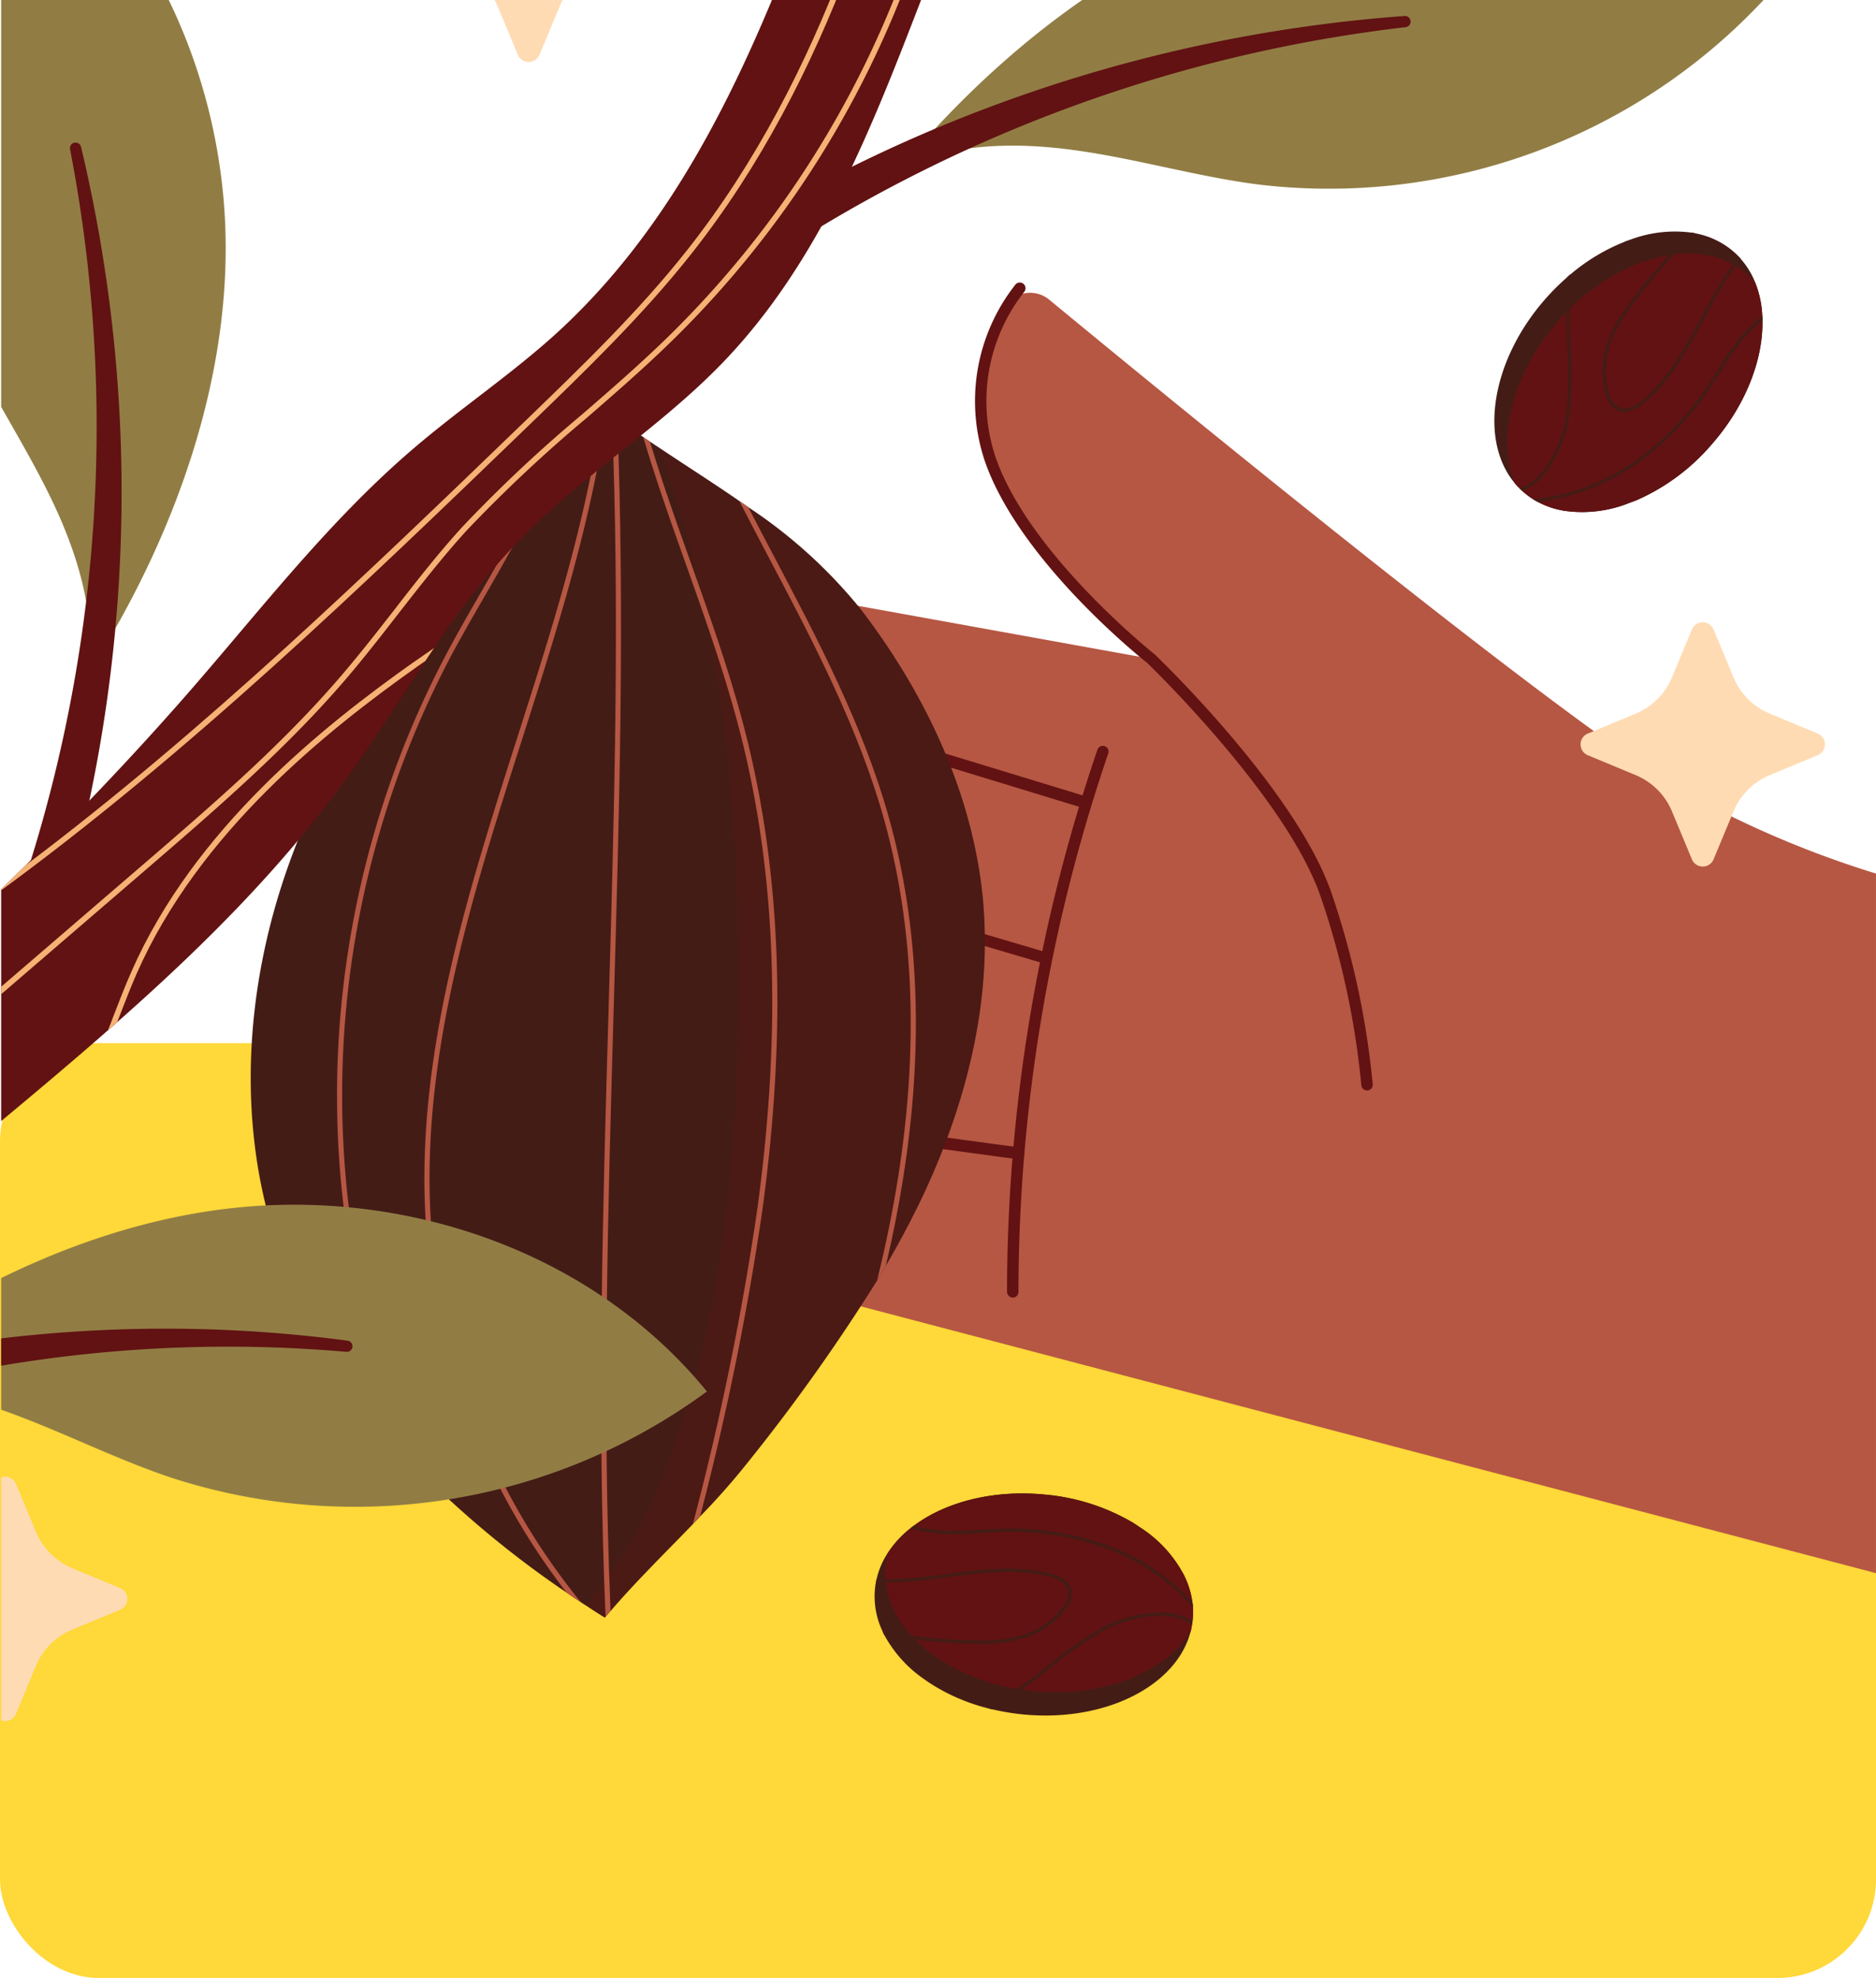 <svg xmlns="http://www.w3.org/2000/svg" xmlns:xlink="http://www.w3.org/1999/xlink" width="190.118" height="200.458" viewBox="0 0 190.118 200.458">
  <defs>
    <clipPath id="clip-path">
      <rect id="Rectángulo_403286" data-name="Rectángulo 403286" width="190" height="174.416" transform="translate(53.429)" fill="none"/>
    </clipPath>
    <clipPath id="clip-path-2">
      <rect id="Rectángulo_403285" data-name="Rectángulo 403285" width="243.429" height="208.21" fill="none"/>
    </clipPath>
    <clipPath id="clip-path-3">
      <rect id="Rectángulo_403284" data-name="Rectángulo 403284" width="40.287" height="118.576" fill="none"/>
    </clipPath>
  </defs>
  <g id="Grupo_1102769" data-name="Grupo 1102769" transform="translate(-285.214 -2239.191)">
    <rect id="Rectángulo_401121" data-name="Rectángulo 401121" width="190.118" height="94.737" rx="10" transform="translate(285.214 2344.912)" fill="#ffd839"/>
    <g id="Grupo_1101952" data-name="Grupo 1101952" transform="translate(231.903 2239.191)">
      <g id="Grupo_1101951" data-name="Grupo 1101951" transform="translate(0 0)" clip-path="url(#clip-path)">
        <g id="Grupo_1101950" data-name="Grupo 1101950" transform="translate(0 -33.794)">
          <g id="Grupo_1101949" data-name="Grupo 1101949" clip-path="url(#clip-path-2)">
            <path id="Trazado_890926" data-name="Trazado 890926" d="M368.369,185.192V256.1L251.038,225.265l2.452-14.885.195-1.192,3.736-22.724.195-1.157,2.51-15.264.195-1.2,1.868-11.321,31.524,5.7,1.191.218s-5.122-4.332-13.8-15.379c-5.959-7.575-3.357-15.722-1.146-20.077a2.986,2.986,0,0,1,1.936-1.547,3.041,3.041,0,0,1,2.693.607c10.76,8.881,50.627,41.6,63.541,49.412a100.669,100.669,0,0,0,20.237,8.744" transform="translate(-124.941 -62.876)" fill="#b65743"/>
            <path id="Trazado_890927" data-name="Trazado 890927" d="M284.5,295.612a.38.38,0,0,1,0,.115.162.162,0,0,1-.023.069.577.577,0,0,1-.573.459.169.169,0,0,1-.08-.012l-.527-.069-27.376-3.7.194-1.191L283.4,294.97l.584.08a.61.61,0,0,1,.516.562" transform="translate(-127.371 -144.969)" fill="#621212"/>
            <path id="Trazado_890928" data-name="Trazado 890928" d="M309.879,273.684a.614.614,0,0,1-.579-.58,170.58,170.58,0,0,1,9.162-54.945.579.579,0,0,1,1.1.374,169.428,169.428,0,0,0-9.1,54.573.579.579,0,0,1-.579.578" transform="translate(-153.937 -108.382)" fill="#621212"/>
            <path id="Trazado_890929" data-name="Trazado 890929" d="M297.583,220.214a.578.578,0,0,1-.573.424.442.442,0,0,1-.172-.023l-.229-.069-27.48-8.388.195-1.2,27.64,8.434.229.069a.605.605,0,0,1,.39.757" transform="translate(-133.944 -104.991)" fill="#621212"/>
            <path id="Trazado_890930" data-name="Trazado 890930" d="M290.548,252.183a.574.574,0,0,1-.55.424h-.023a.692.692,0,0,1-.149-.023L263.745,244.9l.194-1.157,26.219,7.735a.087.087,0,0,1,.046.023.548.548,0,0,1,.344.688" transform="translate(-131.265 -121.307)" fill="#621212"/>
            <path id="Trazado_890931" data-name="Trazado 890931" d="M342.527,206.161a.58.58,0,0,1-.578-.54,83.275,83.275,0,0,0-4.109-19.07c-3.461-10.1-17.453-23.586-17.594-23.721-.483-.378-12.846-10.237-16.409-20.332a19.07,19.07,0,0,1,3.069-18.021.579.579,0,0,1,.87.765,17.883,17.883,0,0,0-2.847,16.871c3.451,9.777,15.951,19.746,16.077,19.845.625.6,14.376,13.855,17.93,24.218a84.555,84.555,0,0,1,4.17,19.369.58.58,0,0,1-.539.617h-.039" transform="translate(-150.68 -61.854)" fill="#621212"/>
            <path id="Trazado_890932" data-name="Trazado 890932" d="M230.977,200.541c.786,10.362-2.025,20.756-6.566,30.109q-1.555,3.16-3.335,6.212c-.291.511-.586,1-.888,1.5a190.076,190.076,0,0,1-12.942,18.229,72.484,72.484,0,0,1-5.005,5.691c-.236.266-.485.51-.728.778-2.815,2.913-5.738,5.776-8.338,8.8-.171.188-.341.384-.5.579a.718.718,0,0,1-.078.088c-.6-.37-1.183-.742-1.772-1.138-.221-.132-.445-.28-.668-.428-.485-.32-.969-.64-1.45-.978a100.8,100.8,0,0,1-11.94-9.47c-.01-.006-.01-.006,0-.015-.575-.528-1.137-1.066-1.677-1.617a.117.117,0,0,1-.02-.02c-7.129-7.034-12.87-15.287-15.908-24.793-3.858-12.1-2.953-25.431,1.243-37.415s11.537-22.7,20.234-31.949c1.2-1.277,2.421-2.519,3.64-3.775l0-.008c.387-.394.757-.792,1.145-1.185l.006-.009a55.832,55.832,0,0,0,6.684-8.211c.247-.373.468-.748.688-1.132.026-.03.035-.064.062-.093.151.106.295.222.444.32.18.132.355.274.544.413.862.63,1.747,1.248,2.637,1.856.227.163.452.319.684.465.3.2.6.409.906.605,2.719,1.823,5.488,3.579,8.163,5.427.3.2.609.416.9.622a50.278,50.278,0,0,1,11.458,10.423c6.682,8.754,11.538,19.147,12.385,30.124" transform="translate(-77.991 -74.796)" fill="#441c16"/>
            <g id="Grupo_1101948" data-name="Grupo 1101948" transform="translate(112.83 79.148)" opacity="0.26">
              <g id="Grupo_1101947" data-name="Grupo 1101947">
                <g id="Grupo_1101946" data-name="Grupo 1101946" clip-path="url(#clip-path-3)">
                  <path id="Trazado_890933" data-name="Trazado 890933" d="M264.782,204.167c.786,10.362-2.025,20.756-6.566,30.109q-1.555,3.16-3.335,6.212c-.291.511-.586,1-.888,1.5a190.071,190.071,0,0,1-12.942,18.229,72.483,72.483,0,0,1-5.005,5.691c-.236.266-.485.51-.728.778-2.815,2.913-5.738,5.776-8.338,8.8-.171.188-.341.384-.5.579a.725.725,0,0,1-.078.088c-.6-.37-1.183-.742-1.772-1.138,1.7-2.855,4.168-5.648,5.341-8.073,8.161-16.849,9.922-36.059,9.958-54.788.032-18.478-1.615-37.4-8.051-54.577,2.719,1.823,5.488,3.579,8.163,5.427.3.2.609.416.9.622A50.276,50.276,0,0,1,252.4,174.043c6.682,8.754,11.538,19.147,12.385,30.124" transform="translate(-224.626 -157.57)" fill="#621212"/>
                </g>
              </g>
            </g>
            <path id="Trazado_890934" data-name="Trazado 890934" d="M185.428,269.848c-.57-.53-1.137-1.069-1.677-1.621a.032.032,0,0,1-.016-.017c-3.877-6.244-6.613-13.9-8.193-22.852a95.8,95.8,0,0,1,9.827-61.432c1.01-1.9,2.116-3.821,3.187-5.677,1.5-2.607,3.036-5.259,4.382-7.972l0-.01c.384-.394.759-.792,1.144-1.185-1.5,3.238-3.3,6.351-5.078,9.429-1.067,1.846-2.172,3.766-3.189,5.654a95.351,95.351,0,0,0-9.765,61.1c1.723,9.818,4.863,18.058,9.374,24.58" transform="translate(-86.66 -84.152)" fill="#b65743"/>
            <path id="Trazado_890935" data-name="Trazado 890935" d="M207.6,271.045c-.485-.32-.97-.64-1.448-.979a69.073,69.073,0,0,1-14.274-37.783c-.984-16.694,4.229-32.988,9.258-48.745,3.325-10.394,6.745-21.094,8.418-31.938.243-.371.466-.749.69-1.128-1.609,11.31-5.16,22.436-8.615,33.222-5.024,15.715-10.219,31.961-9.23,48.557a68.54,68.54,0,0,0,15.2,38.793" transform="translate(-95.436 -74.889)" fill="#b65743"/>
            <path id="Trazado_890936" data-name="Trazado 890936" d="M228.365,272.168c-.172.188-.339.39-.5.582-.886-20.508-.286-41.25.3-61.4.573-19.812,1.172-40.267.33-60.426.18.136.36.272.55.411.793,20.029.2,40.354-.367,60.035-.57,19.946-1.17,40.489-.308,60.8" transform="translate(-113.183 -75.113)" fill="#b65743"/>
            <path id="Trazado_890937" data-name="Trazado 890937" d="M241.658,264.847c-.244.26-.485.51-.729.77a287.106,287.106,0,0,0,6.538-31.943c2.446-17.983,1.927-33.59-1.6-47.7-1.488-5.953-3.581-11.83-5.6-17.523-1.515-4.249-3.058-8.6-4.367-13.008q.337.246.685.464c1.259,4.194,2.731,8.325,4.171,12.367,2.026,5.707,4.121,11.607,5.615,17.574,3.537,14.181,4.066,29.847,1.613,47.9a286.454,286.454,0,0,1-6.322,31.1" transform="translate(-117.405 -77.362)" fill="#b65743"/>
            <path id="Trazado_890938" data-name="Trazado 890938" d="M270.145,245.864c-.286.51-.587,1-.887,1.5.887-3.587,1.59-7.046,2.131-10.456,2.087-13.152,1.618-25.331-1.4-36.19-2.6-9.349-7.221-18.116-11.687-26.59-.994-1.9-2.012-3.82-3-5.752.307.207.615.414.908.627.849,1.645,1.7,3.27,2.555,4.882,4.479,8.5,9.113,17.285,11.725,26.693,3.04,10.935,3.516,23.183,1.409,36.415-.459,2.911-1.037,5.842-1.754,8.875" transform="translate(-127.062 -83.798)" fill="#b65743"/>
            <path id="Trazado_890939" data-name="Trazado 890939" d="M106.209,114.93c.759-6.092-1.165-12.224-3.843-17.748s-6.121-10.655-8.712-16.22a60.256,60.256,0,0,1,2.59-54.937c13.942,8.98,22.343,24.761,23.677,41.291s-4.778,33.644-13.712,47.615" transform="translate(-43.921 -12.952)" fill="#917d44"/>
            <path id="Trazado_890940" data-name="Trazado 890940" d="M107.651,175.59a148.189,148.189,0,0,0,6.267-78.851.57.57,0,0,1,1.114-.242,151.1,151.1,0,0,1-2.945,80.61,2.344,2.344,0,1,1-4.435-1.516" transform="translate(-53.505 -47.809)" fill="#621212"/>
            <path id="Trazado_890941" data-name="Trazado 890941" d="M287.9,72.423c5.578-2.564,12.005-2.582,18.08-1.7s12.007,2.615,18.095,3.406a60.259,60.259,0,0,0,51.589-19.063c-12.772-10.578-30.353-13.82-46.514-10.1S298.524,59.686,287.9,72.423" transform="translate(-143.289 -21.642)" fill="#917d44"/>
            <path id="Trazado_890942" data-name="Trazado 890942" d="M237.29,97.653A151.094,151.094,0,0,1,313.245,70.5a.57.57,0,0,1,.106,1.135,148.194,148.194,0,0,0-73.276,29.791,2.344,2.344,0,1,1-2.785-3.77" transform="translate(-117.598 -35.086)" fill="#621212"/>
            <path id="Trazado_890943" data-name="Trazado 890943" d="M159.421,0c-4.137,11.379-8.5,22.689-12.846,34-5.019,13.018-10.268,26.425-20.019,36.544-6.394,6.635-14.438,11.551-20.821,18.2A78.53,78.53,0,0,0,97.3,99.466c-.3.435-.6.882-.883,1.318-2.658,3.965-5.191,8.022-7.987,11.883-6.658,9.2-14.7,17.177-23.24,24.717-.309.286-.619.562-.94.825-7.162,6.291-14.645,12.3-21.933,18.484-.344.275-.676.561-1.009.848a227.38,227.38,0,0,0-17.865,16.627c-7.689,8.113-14.7,16.776-22.2,24.958v.012c-.309.344-.619.688-.928,1.02-.115.115-.218.23-.321.344V171.2c5.821-4.549,11.425-9.419,16.96-14.244C29.175,146.3,41.425,135.62,53.022,124.321c.986-.951,1.971-1.925,2.945-2.888,5.8-5.752,11.413-11.666,16.765-17.819,7.288-8.388,14.118-17.246,22.6-24.465,4.687-4,9.832-7.449,14.381-11.586,14.576-13.3,21.7-32.475,28.339-50.89q3.008-8.336,6-16.673Z" fill="#621212"/>
            <path id="Trazado_890944" data-name="Trazado 890944" d="M200.452,0c-3.931,19.16-10.508,41.758-24.534,59.508C170.967,65.776,165.134,71.4,159.5,76.846c-16.994,16.4-34.526,33.3-53.938,47.476.986-.951,1.971-1.925,2.945-2.888,18.094-13.637,34.584-29.554,50.593-45,5.626-5.432,11.448-11.047,16.375-17.281C189.394,41.529,195.937,19.068,199.856,0Z" transform="translate(-52.536)" fill="#f5b274"/>
            <path id="Trazado_890945" data-name="Trazado 890945" d="M41.709,312.191l.928-.241c-.344.275-.676.562-1.009.848-2.647.711-5.352,1.433-7.884,2.395-9.408,3.552-18,11.139-24.2,21.36a86.659,86.659,0,0,0-7.976,17.831v.011c-.309.344-.619.688-.928,1.02a88.6,88.6,0,0,1,8.423-19.148c6.257-10.336,14.954-18.014,24.477-21.612a83.74,83.74,0,0,1,8.17-2.464" transform="translate(-0.318 -155.256)" fill="#f5b274"/>
            <path id="Trazado_890946" data-name="Trazado 890946" d="M158.9,199.452c.688-.481,1.375-.962,2.062-1.433-.3.436-.6.883-.882,1.318-.287.183-.562.389-.848.584-9.156,6.486-22.071,16.753-28.4,31.078-.665,1.524-1.283,3.128-1.879,4.675-.035.091-.069.172-.1.264-.309.286-.619.561-.939.825.172-.435.344-.859.5-1.295.608-1.558,1.215-3.162,1.9-4.7,6.371-14.45,19.366-24.8,28.579-31.318" transform="translate(-63.663 -98.553)" fill="#f5b274"/>
            <path id="Trazado_890947" data-name="Trazado 890947" d="M153.966,0c-1.478,4.423-2.521,9.041-3.552,13.568-.722,3.2-1.467,6.509-2.361,9.706a100.711,100.711,0,0,1-26.746,45.161c-2.784,2.716-5.775,5.317-8.675,7.827a145.336,145.336,0,0,0-12.043,11.31c-2.452,2.693-4.721,5.615-6.922,8.434-1.707,2.2-3.472,4.469-5.317,6.623-6.039,7.047-13.178,13.2-20.077,19.148L50.5,137.075c-17.773,15.31-36.073,31.054-50.5,50v-.94C14.393,167.408,32.51,151.8,50.123,136.64l17.773-15.3c6.887-5.936,14.015-12.066,20.019-19.091,1.833-2.143,3.6-4.4,5.306-6.589,2.2-2.842,4.481-5.764,6.944-8.468a143.1,143.1,0,0,1,12.1-11.368c2.888-2.5,5.867-5.088,8.652-7.8A100.33,100.33,0,0,0,147.5,23.114c.883-3.175,1.639-6.475,2.361-9.672,1.009-4.481,2.051-9.041,3.5-13.442Z" fill="#f5b274"/>
            <path id="Trazado_890948" data-name="Trazado 890948" d="M70.652,329.329c5.968-1.437,12.278-.213,18.067,1.83s11.274,4.888,17.095,6.84a60.257,60.257,0,0,0,54.3-8.73c-10.486-12.848-27.109-19.428-43.684-18.9s-32.9,8.518-45.778,18.961" transform="translate(-35.163 -154.454)" fill="#917d44"/>
            <path id="Trazado_890949" data-name="Trazado 890949" d="M22.254,347.934a140.8,140.8,0,0,1,76.657-11.375.57.57,0,0,1-.116,1.134,137.826,137.826,0,0,0-74.538,14.479,2.344,2.344,0,1,1-2-4.238" transform="translate(-10.383 -166.896)" fill="#621212"/>
            <path id="Trazado_890950" data-name="Trazado 890950" d="M15.059,85.957c-.131-.219-.242-.436-.349-.657a12.83,12.83,0,0,1-1.51-5.928,3.589,3.589,0,0,1,.014-.4,8.252,8.252,0,0,1,1.253-4.045l.236-.356c.091-.131.185-.248.285-.369l.005,0a2.859,2.859,0,0,1,.208-.241,8.078,8.078,0,0,1,2.155-1.743,10.3,10.3,0,0,1,3.28-1.165c.131-.027.271-.053.41-.07,3.948-.609,8.8.532,13.177,3.438a21.275,21.275,0,0,1,6.554,6.708c.125.223.255.442.361.672a12.772,12.772,0,0,1,1.716,6.275,2.473,2.473,0,0,1-.008.429,8.524,8.524,0,0,1-.521,2.57c-.063.177-.136.353-.213.523a8.372,8.372,0,0,1-.606,1.088.918.918,0,0,1-.079.1,2.938,2.938,0,0,1-.215.3,6.423,6.423,0,0,1-.46.566c-3.835,4.185-11.971,4.035-18.906-.57a23.865,23.865,0,0,1-2.5-1.914c-.125-.1-.24-.208-.36-.317a19.716,19.716,0,0,1-3.928-4.893" transform="translate(-6.569 -35.247)" fill="#441c16"/>
            <path id="Trazado_890951" data-name="Trazado 890951" d="M19.122,84.347c-.125-.223-.242-.435-.344-.661a14.443,14.443,0,0,1-.988-2.455c-.01,0,0-.005,0-.005-.052-.162-.094-.323-.136-.494l0-.006a9.689,9.689,0,0,1,.2-6.043,3.08,3.08,0,0,1,.121-.3,7.264,7.264,0,0,1,.567-1.073l.236-.356a6.772,6.772,0,0,1,.608-.742,10.311,10.311,0,0,1,3.28-1.165c.131-.027.271-.053.41-.07,3.948-.608,8.8.532,13.177,3.438A21.274,21.274,0,0,1,42.8,81.125c.125.223.255.442.361.672a12.77,12.77,0,0,1,1.716,6.274,2.479,2.479,0,0,1-.008.43,8.521,8.521,0,0,1-.521,2.57c-.063.177-.136.353-.213.524a8.35,8.35,0,0,1-.607,1.088.915.915,0,0,1-.078.1,3.17,3.17,0,0,1-.215.3,6.347,6.347,0,0,1-.46.566c-4.246,2.419-10.988,1.718-16.865-2.179-.334-.219-.662-.452-.974-.688q-.2-.137-.378-.286a20.462,20.462,0,0,1-5.436-6.15" transform="translate(-8.592 -35.247)" fill="#621212"/>
            <path id="Trazado_890952" data-name="Trazado 890952" d="M28.007,71.206c.131-.027.271-.053.41-.07A13.555,13.555,0,0,0,30.1,72.518a25.51,25.51,0,0,0,3.974,2.1c.49.224.979.447,1.462.684a29.386,29.386,0,0,1,8.926,6.453A21.977,21.977,0,0,1,49.7,91.228c-.063.177-.136.353-.213.524-.023-.093-.044-.194-.07-.292a21.489,21.489,0,0,0-5.195-9.482A29.154,29.154,0,0,0,35.4,75.594c-.488-.233-.973-.451-1.463-.674a26.016,26.016,0,0,1-4.027-2.132,15.038,15.038,0,0,1-1.9-1.582" transform="translate(-13.939 -35.404)" fill="#441c16"/>
            <path id="Trazado_890953" data-name="Trazado 890953" d="M24.722,108.964c1.12-.062,2.3-.178,3.548-.353.74-.093,1.5-.211,2.294-.345.5-.092,1.01-.179,1.513-.271a41.521,41.521,0,0,1,5.855-.767,12.68,12.68,0,0,1,7.228,1.639,5.981,5.981,0,0,1,2,2.035,3.168,3.168,0,0,1-.215.3,5.547,5.547,0,0,0-1.969-2.045,12.3,12.3,0,0,0-7.039-1.593,40.155,40.155,0,0,0-5.807.764c-.5.092-1.01.179-1.513.271-.677.119-1.337.217-1.972.3-1.256.178-2.445.3-3.566.384-.125-.1-.241-.208-.36-.317" transform="translate(-12.304 -53.361)" fill="#441c16"/>
            <path id="Trazado_890954" data-name="Trazado 890954" d="M13.2,82.48a3.836,3.836,0,0,1,.014-.4q1.16.875,2.41,1.756l0,.005a58.168,58.168,0,0,0,5.548,3.48,14.558,14.558,0,0,0,4.635,1.787,8.37,8.37,0,0,0,4.525-.564,2.192,2.192,0,0,0,1.394-1.227c.27-.848-.427-1.712-1.056-2.283-2.549-2.307-5.879-3.557-9.1-4.756-.666-.254-1.327-.5-1.979-.759a31.572,31.572,0,0,1-3.767-1.727c-.28-.151-.56-.312-.832-.486a2.769,2.769,0,0,1,.208-.24q.371.228.744.428a31.291,31.291,0,0,0,3.768,1.717c.651.257,1.313.505,1.975.754,3.25,1.212,6.613,2.469,9.208,4.825.7.632,1.472,1.608,1.157,2.626a2.518,2.518,0,0,1-1.584,1.437,8.686,8.686,0,0,1-4.712.585,14.863,14.863,0,0,1-4.74-1.823,57.924,57.924,0,0,1-5.25-3.275l0-.005c-.889-.611-1.747-1.238-2.564-1.855" transform="translate(-6.569 -38.355)" fill="#441c16"/>
            <path id="Trazado_890955" data-name="Trazado 890955" d="M420.749,115.045c.234-.1.464-.182.7-.258a12.832,12.832,0,0,1,6.077-.705,3.651,3.651,0,0,1,.4.068,8.246,8.246,0,0,1,3.842,1.783l.32.281c.118.107.221.216.328.332l0,.006a2.805,2.805,0,0,1,.21.239,8.081,8.081,0,0,1,1.439,2.369,10.31,10.31,0,0,1,.717,3.406c.01.134.017.276.015.416.075,3.994-1.7,8.651-5.168,12.6a21.266,21.266,0,0,1-7.523,5.6c-.238.094-.472.194-.714.268a12.775,12.775,0,0,1-6.448.862,2.458,2.458,0,0,1-.424-.066,8.515,8.515,0,0,1-2.477-.859c-.167-.086-.332-.182-.491-.281a8.376,8.376,0,0,1-1-.746.847.847,0,0,1-.093-.091,3.118,3.118,0,0,1-.265-.253,6.459,6.459,0,0,1-.5-.531c-3.636-4.36-2.4-12.4,3.09-18.661a23.915,23.915,0,0,1,2.231-2.222c.12-.11.239-.21.362-.314a19.717,19.717,0,0,1,5.374-3.239" transform="translate(-202.873 -56.722)" fill="#441c16"/>
            <path id="Trazado_890956" data-name="Trazado 890956" d="M423.387,119.5c.238-.094.464-.182.7-.252a14.48,14.48,0,0,1,2.564-.651c0-.009.006,0,.006,0,.167-.03.333-.05.507-.069l.006,0a9.692,9.692,0,0,1,5.962,1.008,3.09,3.09,0,0,1,.279.159,7.191,7.191,0,0,1,.988.705l.321.281a6.759,6.759,0,0,1,.654.7,10.308,10.308,0,0,1,.717,3.406c.009.134.017.276.014.416.076,3.994-1.7,8.652-5.168,12.6a21.264,21.264,0,0,1-7.524,5.6c-.238.094-.472.194-.714.268a12.769,12.769,0,0,1-6.448.862,2.5,2.5,0,0,1-.425-.065,8.535,8.535,0,0,1-2.477-.86c-.167-.086-.332-.182-.49-.281a8.389,8.389,0,0,1-1-.746.941.941,0,0,1-.093-.092,3.138,3.138,0,0,1-.265-.253,6.327,6.327,0,0,1-.5-.531c-1.83-4.532-.235-11.12,4.413-16.423.262-.3.536-.595.811-.874q.162-.177.334-.337a20.455,20.455,0,0,1,6.821-4.566" transform="translate(-204.188 -58.943)" fill="#621212"/>
            <path id="Trazado_890957" data-name="Trazado 890957" d="M438.665,131.08c.01.134.017.276.015.416a13.454,13.454,0,0,0-1.594,1.483,25.508,25.508,0,0,0-2.609,3.658c-.287.456-.574.911-.873,1.358a29.38,29.38,0,0,1-7.587,7.985,21.977,21.977,0,0,1-10.091,3.92c-.167-.086-.332-.182-.491-.281.095-.01.2-.017.3-.03a21.485,21.485,0,0,0,10.091-3.881,29.138,29.138,0,0,0,7.5-7.889c.3-.453.577-.9.864-1.36a25.962,25.962,0,0,1,2.65-3.706,15.1,15.1,0,0,1,1.822-1.672" transform="translate(-206.76 -65.238)" fill="#441c16"/>
            <path id="Trazado_890958" data-name="Trazado 890958" d="M417.919,122.558c-.088,1.118-.13,2.3-.125,3.564-.007.745.009,1.516.035,2.319.024.511.043,1.025.066,1.536a41.381,41.381,0,0,1-.022,5.905,12.681,12.681,0,0,1-2.589,6.944A5.984,5.984,0,0,1,413,144.539a3.115,3.115,0,0,1-.265-.253,5.553,5.553,0,0,0,2.289-1.678,12.307,12.307,0,0,0,2.519-6.764,40.21,40.21,0,0,0,.02-5.857c-.024-.511-.043-1.025-.067-1.536-.027-.686-.036-1.353-.036-1.994-.009-1.269.026-2.463.1-3.586.12-.109.238-.21.362-.314" transform="translate(-205.417 -60.997)" fill="#441c16"/>
            <path id="Trazado_890959" data-name="Trazado 890959" d="M438.393,114.193a3.77,3.77,0,0,1,.395.067q-1.022,1.033-2.062,2.154l-.006,0a58.228,58.228,0,0,0-4.19,5.033,14.554,14.554,0,0,0-2.39,4.355,8.376,8.376,0,0,0-.046,4.56,2.19,2.19,0,0,0,1.03,1.545c.8.382,1.753-.195,2.4-.741,2.627-2.218,4.31-5.352,5.929-8.386.341-.626.675-1.249,1.017-1.86a31.552,31.552,0,0,1,2.215-3.5c.187-.258.384-.513.593-.76a2.711,2.711,0,0,1,.21.238q-.276.338-.524.681a31.28,31.28,0,0,0-2.206,3.5c-.342.611-.676,1.234-1.011,1.856-1.635,3.06-3.331,6.225-6.012,8.481-.72.611-1.79,1.243-2.757.8a2.518,2.518,0,0,1-1.212-1.762,8.685,8.685,0,0,1,.05-4.748,14.861,14.861,0,0,1,2.44-4.454,57.987,57.987,0,0,1,3.947-4.766l.006,0c.724-.8,1.46-1.566,2.18-2.293" transform="translate(-213.742 -56.833)" fill="#441c16"/>
            <path id="Trazado_890960" data-name="Trazado 890960" d="M288.323,387.9c-.218-.132-.418-.271-.616-.415a12.839,12.839,0,0,1-4.121-4.521,3.856,3.856,0,0,1-.176-.36,8.249,8.249,0,0,1-.8-4.16l.041-.425c.019-.158.047-.306.078-.459l0-.006a2.834,2.834,0,0,1,.071-.31,8.089,8.089,0,0,1,1.082-2.552,10.287,10.287,0,0,1,2.347-2.571c.1-.085.214-.175.329-.255,3.2-2.394,8.018-3.67,13.246-3.163a21.263,21.263,0,0,1,8.939,2.838c.215.138.433.27.634.423a12.774,12.774,0,0,1,4.465,4.73,2.512,2.512,0,0,1,.195.383,8.53,8.53,0,0,1,.749,2.513c.027.186.046.376.058.563a8.407,8.407,0,0,1-.024,1.245.9.9,0,0,1-.02.129,3.134,3.134,0,0,1-.05.363,6.446,6.446,0,0,1-.14.715c-1.416,5.5-8.667,9.191-16.952,8.389a23.89,23.89,0,0,1-3.107-.513c-.159-.034-.31-.071-.467-.11a19.712,19.712,0,0,1-5.768-2.471" transform="translate(-140.644 -183.449)" fill="#441c16"/>
            <path id="Trazado_890961" data-name="Trazado 890961" d="M290.4,385.523c-.215-.138-.418-.271-.614-.421a14.472,14.472,0,0,1-2.026-1.7c-.009,0-.006,0-.006,0-.122-.118-.236-.241-.352-.372l-.006,0a9.689,9.689,0,0,1-2.664-5.428,3.022,3.022,0,0,1-.034-.32,7.255,7.255,0,0,1,0-1.214l.041-.425a6.755,6.755,0,0,1,.187-.941,10.306,10.306,0,0,1,2.347-2.571c.1-.086.214-.175.329-.255,3.2-2.393,8.017-3.669,13.246-3.163a21.274,21.274,0,0,1,8.938,2.838c.215.138.433.27.634.423a12.769,12.769,0,0,1,4.465,4.73,2.516,2.516,0,0,1,.195.383,8.52,8.52,0,0,1,.749,2.513c.028.186.046.376.058.563a8.341,8.341,0,0,1-.024,1.245.831.831,0,0,1-.02.129,3.122,3.122,0,0,1-.05.363,6.4,6.4,0,0,1-.14.715c-2.61,4.133-8.889,6.685-15.908,6.009-.4-.037-.8-.088-1.183-.149-.159-.019-.314-.044-.468-.075a20.454,20.454,0,0,1-7.69-2.871" transform="translate(-141.681 -183.449)" fill="#621212"/>
            <path id="Trazado_890962" data-name="Trazado 890962" d="M289.847,375.367c.1-.085.214-.175.329-.255a13.489,13.489,0,0,0,2.135.428,25.516,25.516,0,0,0,4.493-.019c.537-.033,1.074-.066,1.612-.084a29.377,29.377,0,0,1,10.913,1.5,21.969,21.969,0,0,1,9.075,5.9c.028.186.046.375.058.563-.063-.071-.13-.151-.2-.225a21.488,21.488,0,0,0-9.043-5.925,29.149,29.149,0,0,0-10.787-1.485c-.54.025-1.071.06-1.608.093a26.038,26.038,0,0,1-4.556.013,15.1,15.1,0,0,1-2.421-.5" transform="translate(-144.256 -186.692)" fill="#441c16"/>
            <path id="Trazado_890963" data-name="Trazado 890963" d="M305.487,402.323c.959-.581,1.943-1.238,2.966-1.98.609-.43,1.226-.893,1.862-1.383.4-.318.807-.633,1.208-.951a41.458,41.458,0,0,1,4.806-3.43,12.68,12.68,0,0,1,7.149-1.953,5.978,5.978,0,0,1,2.725.854,3.126,3.126,0,0,1-.05.363,5.551,5.551,0,0,0-2.7-.879,12.3,12.3,0,0,0-6.96,1.905,40.147,40.147,0,0,0-4.766,3.4c-.4.318-.807.633-1.207.951-.542.423-1.078.819-1.6,1.193-1.025.748-2.015,1.418-2.967,2.016-.16-.034-.31-.071-.467-.111" transform="translate(-152.04 -195.398)" fill="#441c16"/>
            <path id="Trazado_890964" data-name="Trazado 890964" d="M283.73,390.505a3.659,3.659,0,0,1-.176-.36q1.435.227,2.953.416l.006,0a58.19,58.19,0,0,0,6.533.462,14.552,14.552,0,0,0,4.931-.6A8.37,8.37,0,0,0,301.7,387.8a2.191,2.191,0,0,0,.654-1.738c-.16-.876-1.182-1.31-2.006-1.518-3.334-.838-6.861-.374-10.27.084-.707.089-1.408.181-2.1.261a31.5,31.5,0,0,1-4.136.248c-.319,0-.641-.012-.963-.038a2.841,2.841,0,0,1,.07-.31q.435.027.859.028a31.3,31.3,0,0,0,4.133-.256c.7-.08,1.4-.172,2.1-.264,3.438-.46,7-.931,10.4-.072.916.228,2.054.726,2.256,1.773a2.52,2.52,0,0,1-.723,2.013,8.682,8.682,0,0,1-3.883,2.732,14.847,14.847,0,0,1-5.04.621,57.961,57.961,0,0,1-6.174-.42l-.006,0c-1.071-.122-2.124-.271-3.135-.431" transform="translate(-140.788 -190.988)" fill="#441c16"/>
            <path id="Trazado_890965" data-name="Trazado 890965" d="M207.326,39.772l4.849,2.015a1.19,1.19,0,0,1,0,2.2L207.326,46a6.82,6.82,0,0,0-3.68,3.681l-2.015,4.849a1.19,1.19,0,0,1-2.2,0l-2.015-4.849A6.822,6.822,0,0,0,193.738,46l-4.849-2.015a1.19,1.19,0,0,1,0-2.2l4.849-2.015a6.82,6.82,0,0,0,3.68-3.681l2.015-4.848a1.19,1.19,0,0,1,2.2,0l2.015,4.848a6.818,6.818,0,0,0,3.68,3.681" transform="translate(-93.645 -15.184)" fill="#ffdbb3"/>
            <path id="Trazado_890966" data-name="Trazado 890966" d="M444.2,202.086l4.848,2.015a1.189,1.189,0,0,1,0,2.2l-4.848,2.015a6.822,6.822,0,0,0-3.681,3.681l-2.015,4.849a1.19,1.19,0,0,1-2.2,0l-2.015-4.849a6.821,6.821,0,0,0-3.681-3.681l-4.848-2.015a1.189,1.189,0,0,1,0-2.2l4.848-2.015a6.819,6.819,0,0,0,3.681-3.681l2.015-4.848a1.19,1.19,0,0,1,2.2,0l2.015,4.848a6.821,6.821,0,0,0,3.681,3.681" transform="translate(-211.533 -95.967)" fill="#ffdbb3"/>
            <path id="Trazado_890967" data-name="Trazado 890967" d="M48.118,212.182l4.848,2.015a1.189,1.189,0,0,1,0,2.2l-4.848,2.015a6.822,6.822,0,0,0-3.681,3.681l-2.015,4.849a1.19,1.19,0,0,1-2.2,0l-2.015-4.849a6.821,6.821,0,0,0-3.681-3.681l-4.848-2.015a1.19,1.19,0,0,1,0-2.2l4.848-2.015a6.819,6.819,0,0,0,3.681-3.681l2.015-4.848a1.19,1.19,0,0,1,2.2,0l2.015,4.848a6.821,6.821,0,0,0,3.681,3.681" transform="translate(-14.408 -100.992)" fill="#ffdbb3"/>
            <path id="Trazado_890968" data-name="Trazado 890968" d="M101.705,374.5l4.849,2.015a1.19,1.19,0,0,1,0,2.2l-4.849,2.015a6.82,6.82,0,0,0-3.68,3.681l-2.015,4.849a1.19,1.19,0,0,1-2.2,0L91.8,384.4a6.822,6.822,0,0,0-3.68-3.681l-4.849-2.015a1.19,1.19,0,0,1,0-2.2l4.849-2.015a6.82,6.82,0,0,0,3.68-3.681l2.015-4.848a1.19,1.19,0,0,1,2.2,0l2.015,4.848a6.818,6.818,0,0,0,3.68,3.681" transform="translate(-41.078 -181.776)" fill="#ffdbb3"/>
          </g>
        </g>
      </g>
    </g>
  </g>
</svg>
